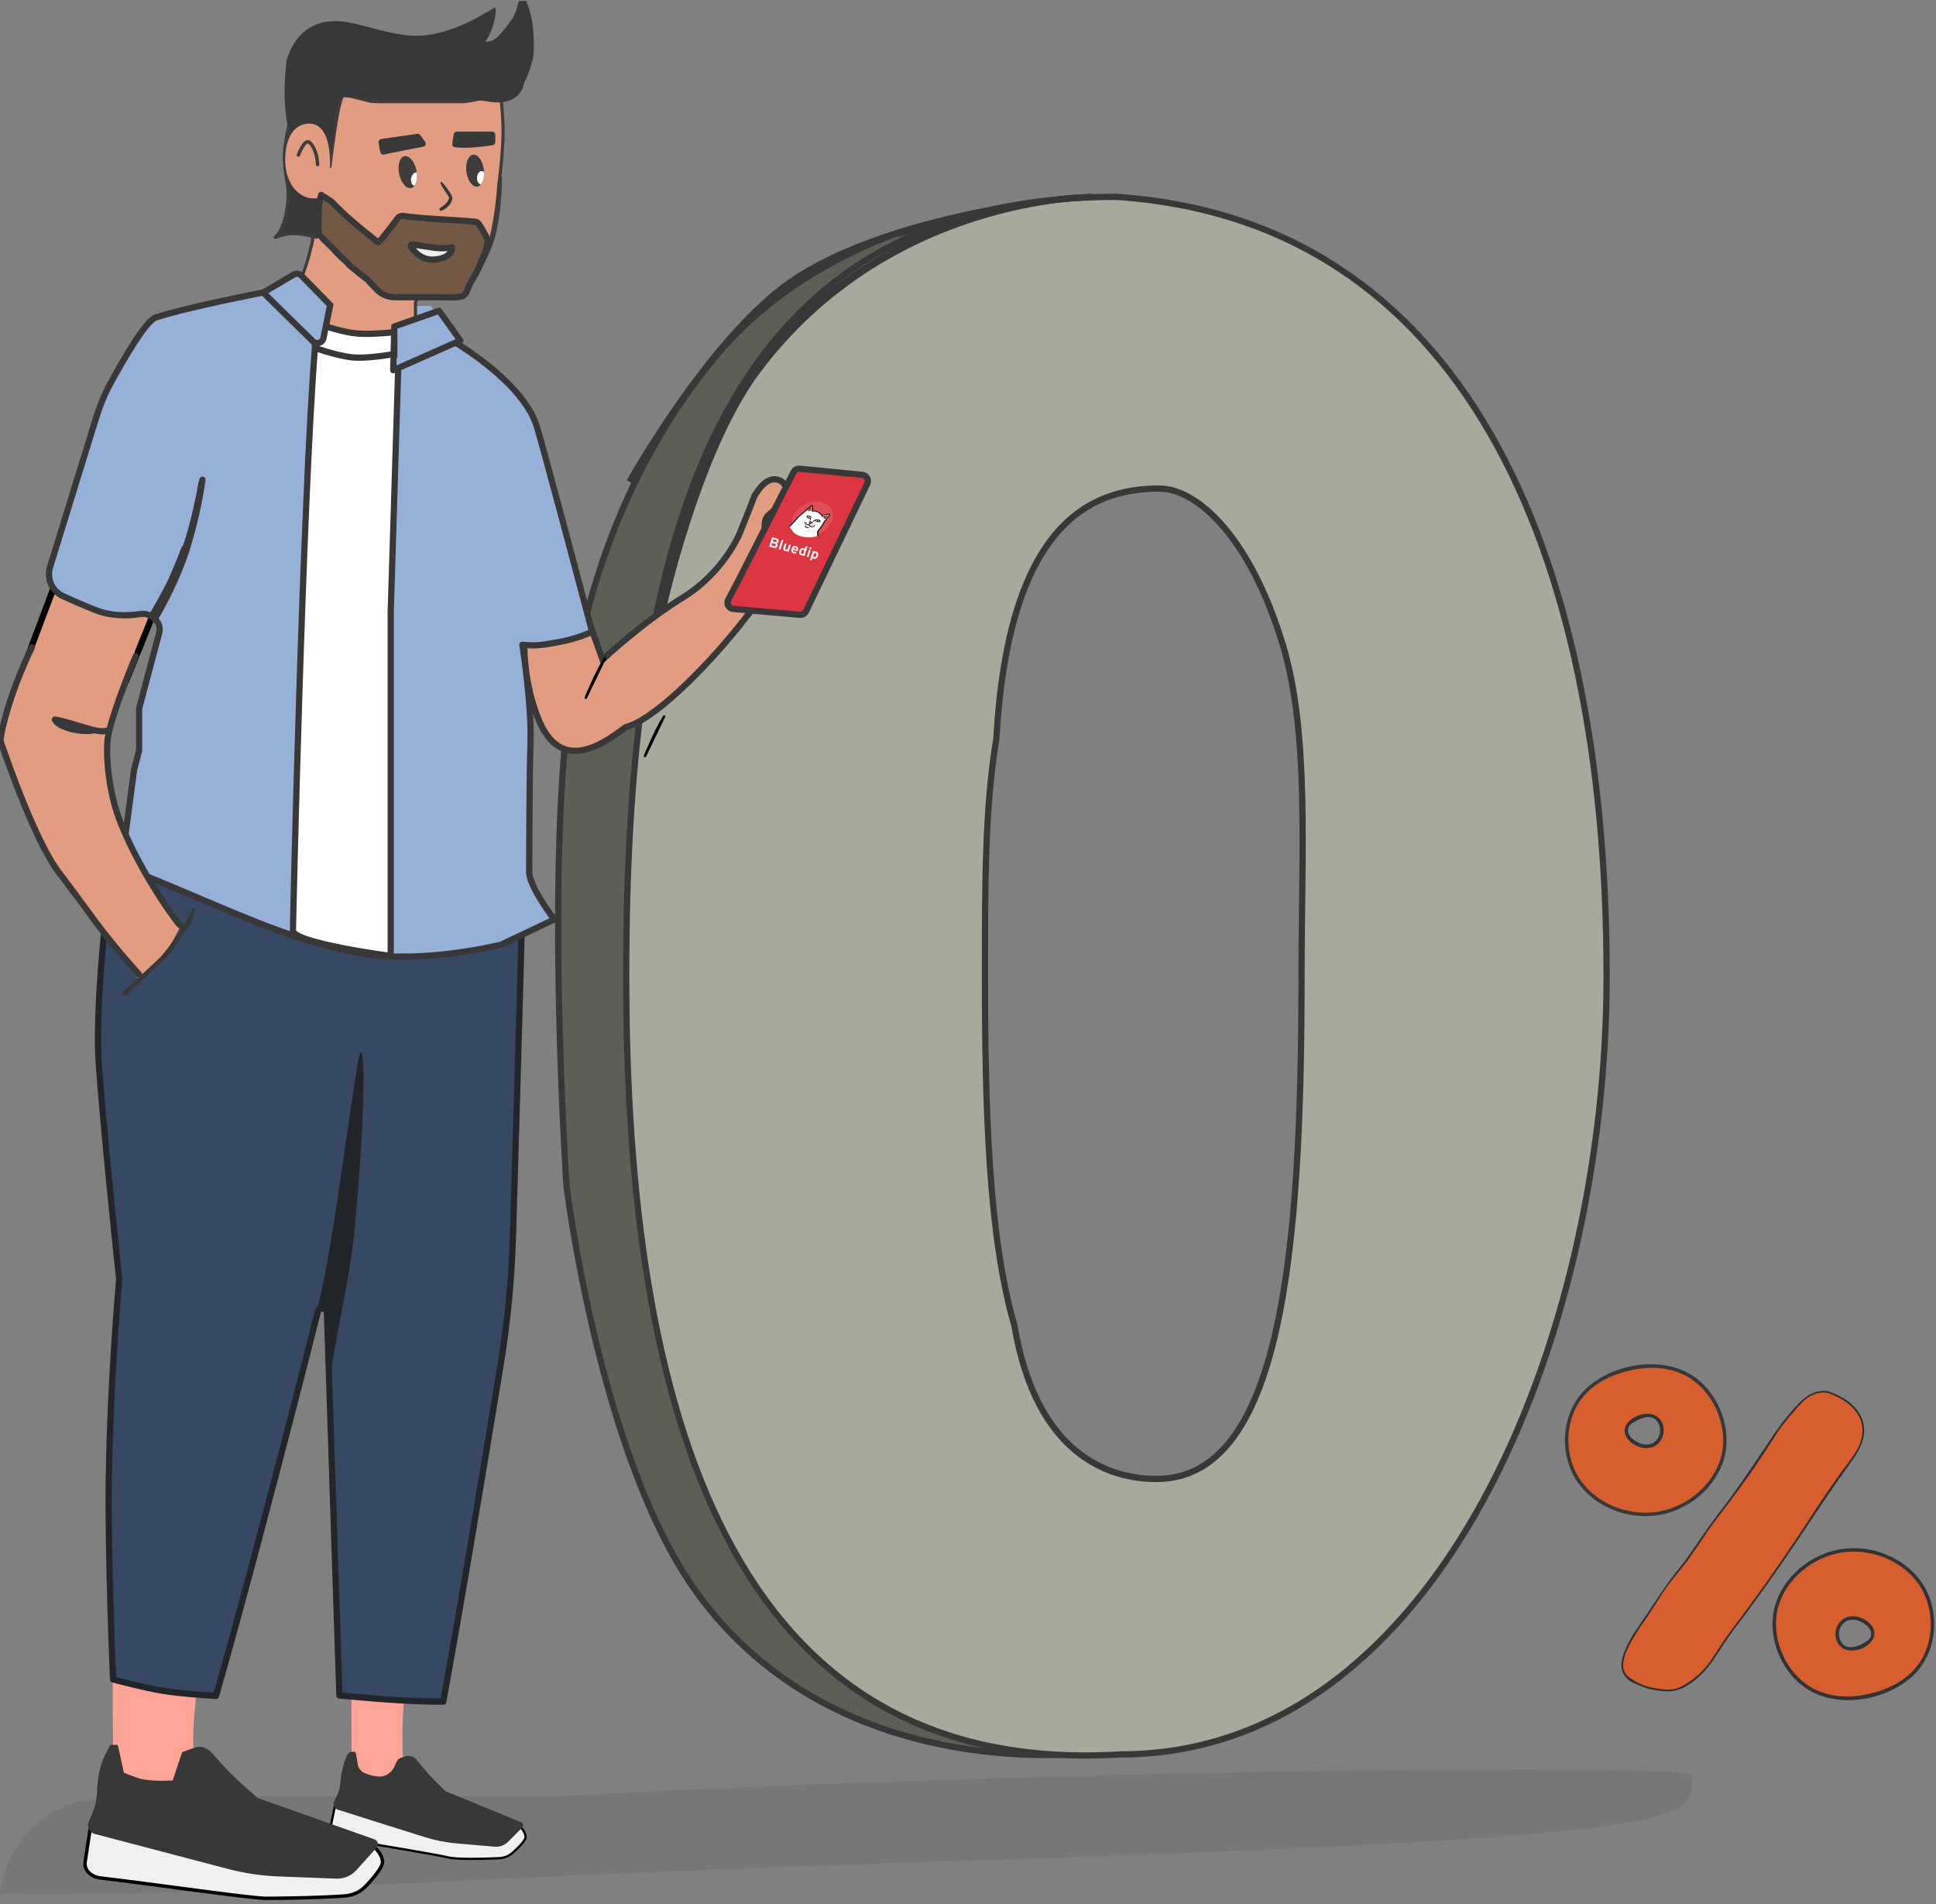 <svg width="370" height="364" viewBox="0 0 370 364" fill="none" xmlns="http://www.w3.org/2000/svg">
<rect x="0" y="0" width="370" height="364" fill="#808080" stroke="none"/>
<g clip-path="url(#clip0_1727_3480)">
<path d="M23.138 343.31C1.509 343.31 0 361.984 0 361.984C38.563 362.739 101.631 358.279 164.467 356.326C328.308 351.233 323.305 348.12 323.305 339.349C323.305 336.822 191.982 338.5 107.56 343.31L23.138 343.31Z" fill="#382A2A" fill-opacity="0.1"/>
<path d="M108.267 139.123C111.984 103.844 126.225 80.698 137.031 67.819C144.782 58.582 154.905 51.662 165.929 46.776C167.603 46.034 169.268 45.356 170.843 44.803C179.738 41.682 194.852 39.215 194.852 39.215L175.372 186.986L210.32 334.844C210.32 334.844 160.579 342.432 133.091 304.297C114.57 278.603 108.267 226.647 108.267 226.647C108.267 226.647 104.685 173.115 108.267 139.123Z" fill="#5D5E55"/>
<path d="M194.852 39.215C194.852 39.215 179.738 41.682 170.843 44.803M194.852 39.215L170.843 44.803M194.852 39.215L175.372 186.986L210.32 334.844C210.32 334.844 160.579 342.432 133.091 304.297C114.57 278.603 108.267 226.647 108.267 226.647C108.267 226.647 104.685 173.115 108.267 139.123C111.984 103.844 126.225 80.698 137.031 67.819C144.782 58.582 154.905 51.662 165.929 46.776C167.603 46.034 169.268 45.356 170.843 44.803" stroke="#383838" stroke-width="1.192"/>
<path fill-rule="evenodd" clip-rule="evenodd" d="M214.097 335.34C274.987 335.34 307.05 255.676 307.05 186.554C307.05 104.304 279.025 42.009 213.364 37.627C136.079 37.627 119.678 104.304 119.678 186.554C119.678 268.805 139.011 339.854 214.097 335.34ZM220.987 282.694C244.876 282.694 248.746 239.594 248.746 186.554C248.746 162.532 250.246 140.094 245.168 123.253C239.034 102.911 228.953 93.378 221.529 93.378C207.959 93.378 192.711 100.701 190.408 141.279C188.239 154.198 188.241 169.466 188.244 185.067C188.244 185.596 188.244 186.126 188.244 186.656C188.244 211.635 188.905 236.325 193.882 253.408C198.057 278.159 212.052 282.694 220.987 282.694Z" fill="#A7A99B" stroke="#383838" stroke-width="1.192"/>
<path d="M126.251 116.982C126.251 116.982 132.718 86.421 144.187 70.988C169.193 37.342 208.577 37.678 208.577 37.678" stroke="#383838" stroke-width="1.192" stroke-linecap="round"/>
<path d="M126.553 117.026C126.553 117.026 133.133 86.539 144.603 71.106C169.609 37.459 208.577 37.678 208.577 37.678" stroke="#383838" stroke-width="1.192" stroke-linecap="round"/>
<path d="M120.315 92.075C120.315 92.075 134.771 66.091 149.958 54.702C165 43.42 193.404 39.42 193.404 39.42" stroke="#383838" stroke-width="1.192"/>
<path d="M319.091 323.285C318.654 323.302 318.216 323.285 317.782 323.234C317.782 323.234 315.809 323.064 314.639 322.675C313.481 322.291 311.838 321.508 311.838 321.508C311.088 321.135 310.432 320.36 310.109 319.561C309.571 318.232 310.044 316.685 310.564 315.431C311.636 312.847 313.368 310.611 314.907 308.298C316.818 305.425 318.624 302.594 320.802 299.908C322.461 297.863 323.921 295.697 325.392 293.516L325.505 293.349C326.973 291.171 328.597 289.113 330.172 287.013C333.495 282.584 336.437 277.944 339.559 273.38C340.792 271.615 342.156 269.945 343.638 268.385C345.182 266.731 347.128 265.5 349.477 265.942C349.536 265.951 349.591 265.979 349.635 266.02C352.131 266.902 354.692 268.468 355.782 270.995C357.035 273.898 355.676 276.843 353.949 279.203C349.486 285.3 345.45 291.659 341.178 297.888C339.203 300.765 337.189 303.616 335.136 306.438C333.238 309.047 331.199 311.572 329.416 314.262C328.164 316.15 327.035 318.147 325.433 319.771C323.778 321.45 321.531 323.179 319.091 323.285Z" fill="#312D2D"/>
<path d="M313.784 321.975C314.717 322.39 315.728 322.675 317.588 322.849C318.966 323.071 320.318 322.974 321.602 322.238C326.686 319.325 327.249 316.421 330.708 311.851C335.609 305.374 340.782 298.057 345.216 291.251C347.72 287.406 350.427 283.276 353.213 279.63C354.809 277.539 356.106 275.532 355.918 272.907C355.686 269.678 352.605 267.38 349.537 266.34L349.388 266.264C347.8 265.891 346.112 266.568 344.876 267.63C343.637 268.692 340.543 272.448 339.667 273.826C335.016 281.121 332.765 284.188 327.406 291.213C326.087 292.943 323.478 297.162 321.745 299.28C316.708 305.435 318.577 303.603 313.504 310.961C308.775 317.823 310.046 319.909 311.766 320.855C312.15 321.119 312.383 321.353 313.784 321.975Z" fill="#D65E2F"/>
<path d="M322.913 262.994C328.02 265.936 330.689 273.235 329.256 278.474C327.823 283.71 323.217 287.842 317.93 289.076C311.94 290.473 305.132 288.065 301.692 282.97C298.251 277.875 298.7 270.367 303.017 265.989C305.097 263.881 307.867 262.56 310.729 261.8C314.786 260.722 319.347 260.782 322.913 262.994ZM317.483 274.217C317.713 273.108 317.789 272.527 317.069 271.61C316.617 270.794 315.587 270.436 314.659 270.528C313.731 270.62 312.882 271.078 312.083 271.561C311.71 271.784 311.332 272.028 311.086 272.388C310.691 272.972 310.733 273.779 311.062 274.403C311.39 275.026 311.963 275.491 312.575 275.84C313.362 276.29 314.279 276.58 315.173 276.435C315.733 276.332 316.25 276.067 316.661 275.673C317.072 275.278 317.357 274.772 317.483 274.217Z" fill="#D65E2F"/>
<path d="M317.358 271.44C315.287 268.359 308.42 271.74 311.117 275.076C312.333 276.58 314.82 277.415 316.506 276.231C318.016 275.169 318.422 272.924 317.358 271.44C317.109 271.092 316.527 271.427 316.779 271.778C317.147 272.31 317.324 272.951 317.279 273.596C317.234 274.241 316.97 274.851 316.532 275.327C315.32 276.598 313.444 276.15 312.195 275.177C311.559 274.682 310.954 273.896 311.174 273.023C311.355 272.305 312.116 271.914 312.708 271.584C313.959 270.886 315.8 270.321 316.779 271.778C317.018 272.135 317.6 271.8 317.358 271.44Z" fill="#333333"/>
<path d="M315.257 289.782C321.414 289.475 327.217 285.342 329.288 279.492C331.406 273.507 328.5 265.927 323.083 262.703C317.271 259.226 308.815 260.659 303.733 264.881C299.034 268.785 297.874 275.765 300.341 281.233C302.883 286.869 309.218 290.084 315.257 289.782ZM302.161 283.062C298.838 278.418 298.904 271.502 302.528 267.038C304.827 264.207 308.371 262.612 311.872 261.872C315.541 261.095 319.473 261.326 322.745 263.283C327.329 266.011 330.015 272.058 329.165 277.311C328.234 283.064 323.09 287.649 317.53 288.821C311.898 290.007 305.542 287.786 302.161 283.062Z" fill="#383838"/>
<path d="M345.826 322.722C340.72 319.78 338.051 312.48 339.484 307.242C340.917 302.005 345.522 297.874 350.81 296.64C356.799 295.242 363.607 297.65 367.048 302.745C370.489 307.841 370.04 315.348 365.722 319.726C363.643 321.834 360.873 323.156 358.011 323.916C353.953 324.993 349.392 324.933 345.826 322.722ZM351.257 311.498C351.027 312.607 350.951 313.189 351.671 314.105C352.122 314.921 353.153 315.279 354.081 315.187C355.009 315.096 355.858 314.637 356.656 314.154C357.03 313.931 357.408 313.687 357.654 313.327C358.049 312.744 358.007 311.937 357.678 311.313C357.349 310.689 356.777 310.224 356.165 309.875C355.378 309.426 354.461 309.135 353.567 309.281C353.007 309.383 352.489 309.648 352.079 310.043C351.668 310.437 351.382 310.943 351.257 311.498Z" fill="#D65E2F"/>
<path d="M351.382 314.275C353.453 317.357 360.32 313.976 357.623 310.64C356.407 309.135 353.92 308.301 352.234 309.485C350.724 310.546 350.317 312.791 351.382 314.275C351.631 314.623 352.213 314.289 351.961 313.937C351.592 313.406 351.416 312.764 351.461 312.119C351.506 311.474 351.769 310.864 352.208 310.389C353.42 309.117 355.296 309.565 356.545 310.538C357.18 311.034 357.786 311.819 357.565 312.693C357.384 313.411 356.624 313.801 356.032 314.131C354.781 314.829 352.94 315.394 351.961 313.937C351.721 313.58 351.14 313.916 351.382 314.275Z" fill="#333333"/>
<path d="M353.483 295.933C347.326 296.241 341.523 300.373 339.452 306.223C337.333 312.209 340.24 319.788 345.657 323.012C351.469 326.489 359.925 325.057 365.007 320.835C369.705 316.93 370.866 309.95 368.399 304.482C365.857 298.846 359.522 295.631 353.483 295.933ZM366.578 302.653C369.901 307.297 369.836 314.213 366.212 318.677C363.913 321.508 360.369 323.103 356.868 323.844C353.199 324.62 349.267 324.39 345.995 322.433C341.411 319.704 338.725 313.657 339.575 308.405C340.506 302.652 345.65 298.066 351.21 296.895C356.842 295.708 363.198 297.929 366.578 302.653Z" fill="#333333"/>
<path d="M126.93 136.949C126.902 136.995 126.873 137.041 126.845 137.088M126.845 137.088C125.138 139.884 123.263 144.515 123.263 144.515L126.845 137.088Z" stroke="black" stroke-width="0.462" stroke-miterlimit="10" stroke-linecap="round" stroke-linejoin="round"/>
<path d="M60.211 64.144C60.211 64.144 64.646 67.359 67.96 67.721C70.775 68.028 75.112 66.529 75.112 66.529" stroke="black" stroke-width="1.192"/>
<path d="M21.535 319.345L21.607 340.448C26.909 341.617 37.509 343.445 37.502 341.411C37.499 340.328 36.95 339.304 36.926 332.188C36.912 328.135 37.828 322.201 37.818 319.289L21.535 319.345Z" fill="#FEA597"/>
<path d="M67.135 318.585L67.207 339.689C71.02 340.862 77.333 342.705 77.326 340.671C77.322 339.588 76.927 338.563 76.902 331.447C76.888 327.395 77.541 321.462 77.531 318.549L67.135 318.585Z" fill="#FEA597"/>
<path d="M63.161 349.347L64.028 345.09L71.723 344.051L83.421 347.256L99.467 349.245C99.787 349.52 100.43 350.285 100.448 351.14C100.462 351.767 99.169 353.088 98.003 354.129C97.271 354.782 96.328 355.136 95.348 355.181C92.097 355.328 87.198 355.432 85.614 355.02C83.836 354.557 71.594 352.524 64.936 351.441C64.383 351.351 63.882 351.073 63.511 350.653C63.196 350.297 63.066 349.813 63.161 349.347Z" fill="#F1F0F0" stroke="black" stroke-width="0.431" stroke-linejoin="round"/>
<path d="M65.006 342.258C65.15 341.802 65.237 341.226 65.289 340.651C65.436 339.036 65.407 339.069 66.143 336.502L66.492 335.673C66.683 335.22 67.16 334.959 67.644 335.043C67.733 335.058 67.802 335.127 67.816 335.216L68.152 337.226C68.29 338.048 68.807 338.764 69.574 339.09C69.933 339.243 70.318 339.393 70.649 339.49C71.097 339.621 71.631 339.71 72.163 339.77C73.74 339.947 75.155 338.928 75.734 337.451L75.935 336.94C76.081 336.567 76.39 336.281 76.774 336.165L77.601 335.913C78.287 335.704 79.03 335.942 79.475 336.504C80.11 337.305 81.041 338.456 81.787 339.28C83.001 340.622 85.055 342.567 85.055 342.567L99.49 348.491C99.774 348.608 99.848 348.975 99.632 349.193L96.961 351.886C96.331 352.521 95.451 352.843 94.56 352.766L87.347 352.138C85.216 351.953 83.112 351.534 81.072 350.89L64.574 345.683C64.048 345.517 63.809 344.903 64.063 344.413C64.389 343.784 64.788 342.95 65.006 342.258Z" fill="#383838" stroke="#383838" stroke-width="0.431" stroke-linejoin="round"/>
<path d="M79.541 58.472L79.245 63.133L83.536 60.618L82.377 58.472H79.541Z" fill="#97B0D7"/>
<path d="M16.266 355.889L17.268 349.35L28.895 347.198L46.926 351.202L71.481 353.035C71.988 353.43 73.023 354.545 73.115 355.844C73.181 356.794 71.456 358.916 69.834 360.597C68.797 361.672 67.386 362.284 65.895 362.392C61.337 362.72 55.071 362.834 50.839 362.848C48.042 362.858 29.324 360.144 19.121 358.945C18.273 358.846 17.491 358.461 16.895 357.85C16.389 357.331 16.157 356.605 16.266 355.889Z" fill="#F1F0F0" stroke="black" stroke-width="0.656" stroke-linejoin="round"/>
<path d="M18.547 344.97C18.732 344.265 18.822 343.382 18.858 342.505C18.961 340.037 19.36 337.56 20.479 335.359L21.256 333.83L22.249 333.826L23.388 339.054C23.388 339.054 25.495 339.995 26.924 340.339C29.322 340.917 33.234 340.64 33.234 340.64L35.083 335.153L37.232 334.382C38.26 334.013 39.408 334.32 40.127 335.141C41.153 336.313 42.654 337.995 43.849 339.192C45.796 341.143 49.064 343.948 49.064 343.948L71.461 351.887C71.902 352.043 72.042 352.596 71.73 352.943L67.867 357.238C66.956 358.251 65.642 358.806 64.281 358.755L53.263 358.337C50.008 358.213 46.776 357.733 43.625 356.905L18.144 350.211C17.331 349.997 16.922 349.082 17.272 348.318C17.721 347.337 18.267 346.038 18.547 344.97Z" fill="#383838" stroke="#383838" stroke-width="0.656" stroke-linejoin="round"/>
<path d="M152.41 104.126C152.41 104.126 146.701 113.206 139.633 121.638C132.52 130.123 124.033 137.964 119.555 138.988C114.141 143.177 106.686 147.475 102.701 136.946C101.608 134.065 100.96 131.269 100.6 128.724C99.639 121.989 100.661 117.031 100.661 117.031L108.212 112.842L111.405 115.675L112.857 119.708L115.162 126.083C115.162 126.083 122.749 118.964 130.493 114.223C138.224 109.469 141.297 102.11 141.297 102.11C141.297 102.11 143.626 96.359 144.173 94.82C145.08 93.391 146.735 90.817 149.062 91.839C151.803 93.391 149.38 96.42 146.735 98.573C145.702 99.797 146.291 102.241 146.291 102.241L152.41 104.126Z" fill="#E29C82" stroke="#383838" stroke-width="1.192"/>
<path d="M59.718 35.527L59.753 45.93C59.753 45.93 58.803 50.435 57.584 53.091C56.631 55.168 54.594 58.121 54.594 58.121C54.594 58.121 61.31 62.926 66.26 64.489C71.188 66.045 79.41 65.978 79.41 65.978L79.41 57.866C79.41 57.421 79.771 57.06 80.216 57.06C80.216 57.06 82.164 56.927 83.376 56.785C84.102 56.7 84.969 56.71 85.592 56.735C86.146 56.758 86.705 56.842 87.252 56.749C87.744 56.665 88.36 56.445 88.831 55.899C89.779 54.663 92.446 49.609 93.34 47.075C94.904 42.643 95.32 35.406 95.32 35.406C95.32 35.406 96.403 27.847 96.084 22.898C95.891 19.903 95.894 18.039 94.509 15.378C92.285 11.106 89.277 9.275 84.636 7.988C79.841 6.658 76.596 7.589 71.979 9.443C65.679 11.972 59.267 21.301 59.267 21.301C59.267 21.301 56.501 22.002 55.509 23.502C54.739 24.668 54.492 28.401 54.492 28.401C54.492 28.401 54.511 31.66 55.54 32.563C58.362 35.038 59.718 35.527 59.718 35.527Z" fill="#E29C82"/>
<path d="M88.586 56.594C88.586 56.594 92.265 50.89 93.794 46.874C95.647 42.005 95.644 33.955 95.644 33.955M54.594 58.121C54.594 58.121 56.631 55.168 57.584 53.091C58.803 50.435 59.753 45.93 59.753 45.93L59.718 35.527C59.718 35.527 58.362 35.038 55.54 32.563C54.511 31.66 54.492 28.401 54.492 28.401C54.492 28.401 54.739 24.668 55.509 23.502C56.501 22.002 59.267 21.301 59.267 21.301C59.267 21.301 65.679 11.972 71.979 9.443C76.596 7.589 79.841 6.658 84.636 7.988C89.277 9.275 92.285 11.106 94.509 15.378C95.894 18.039 95.891 19.903 96.084 22.898C96.403 27.847 95.32 35.406 95.32 35.406C95.32 35.406 94.904 42.643 93.34 47.075C92.446 49.609 89.779 54.663 88.831 55.899C88.36 56.445 87.744 56.665 87.252 56.749C86.705 56.842 86.146 56.758 85.592 56.735C84.969 56.71 84.102 56.7 83.376 56.785C82.164 56.927 80.216 57.06 80.216 57.06V57.06C79.771 57.06 79.41 57.421 79.41 57.866L79.41 65.978C79.41 65.978 71.188 66.045 66.26 64.489C61.31 62.926 54.594 58.121 54.594 58.121Z" stroke="#403C3B" stroke-width="0.596" stroke-linecap="round"/>
<path d="M54.985 35.401C55.483 38.918 54.316 44.035 52.635 45.337C52.635 45.337 54.465 44.614 56.16 44.614C57.856 44.614 60.426 45.337 60.426 45.337L61.076 37.296L57.356 24.439C57.356 24.439 59.158 24.302 60.355 24.718C63.219 25.714 63.036 31.802 63.036 31.802C63.036 31.802 64.615 17.82 65.731 18.075C71.542 19.403 70.154 19.403 72.962 19.403L81.798 19.403L88.538 19.403C96.986 18.638 97.748 13.579 97.748 13.579C97.748 13.579 94.919 12.029 93.04 11.694C88.534 10.893 86.445 11.367 81.798 10.345C77.009 9.293 69.86 7.954 67.245 8.81C61.27 10.767 58.394 14.179 57.331 17.311C56.269 20.443 54.977 24.408 54.45 28.445C54.093 31.181 54.842 34.387 54.985 35.401Z" fill="#383838" stroke="#403C3B" stroke-width="0.656" stroke-linejoin="round"/>
<ellipse cx="77.935" cy="32.9" rx="1.691" ry="3.106" transform="rotate(-11.85 77.935 32.9)" fill="#403C3B"/>
<path d="M79.654 32.967C79.795 34.017 79.618 34.961 79.214 35.496L79.21 35.495C78.733 35.412 78.446 34.778 78.569 34.08C78.691 33.382 79.177 32.883 79.653 32.967L79.654 32.967Z" fill="white"/>
<ellipse cx="90.805" cy="32.621" rx="1.676" ry="3.078" transform="rotate(-7.33 90.805 32.621)" fill="#403C3B"/>
<path fill-rule="evenodd" clip-rule="evenodd" d="M92.508 32.883C92.55 33.871 92.32 34.739 91.914 35.237C91.453 35.184 91.117 34.603 91.158 33.919C91.2 33.218 91.622 32.672 92.101 32.701C92.252 32.71 92.391 32.775 92.508 32.883Z" fill="white"/>
<path d="M115.616 125.813C115.588 125.859 115.559 125.905 115.531 125.952M115.531 125.952C113.824 128.748 111.949 133.379 111.949 133.379L115.531 125.952Z" stroke="black" stroke-width="0.462" stroke-miterlimit="10" stroke-linecap="round" stroke-linejoin="round"/>
<path d="M151.658 90.232L141.266 110.644L139.168 114.648C138.774 115.401 139.272 116.314 140.119 116.389L152.865 117.516C153.36 117.56 153.83 117.292 154.045 116.844L165.747 92.464C166.105 91.718 165.612 90.843 164.789 90.762L152.837 89.586C152.349 89.538 151.881 89.795 151.658 90.232Z" fill="#DC3642" stroke="#383838" stroke-width="1.192" stroke-linejoin="round"/>
<path fill-rule="evenodd" clip-rule="evenodd" d="M157.067 95.953C158.984 96.467 159.723 98.332 158.718 100.118C157.712 101.904 155.343 102.936 153.426 102.423C151.509 101.909 150.769 100.044 151.775 98.258C152.78 96.471 155.149 95.439 157.067 95.953Z" fill="white" fill-opacity="0.12"/>
<path fill-rule="evenodd" clip-rule="evenodd" d="M154.373 98.509L154.856 98.639C154.724 98.567 154.532 98.517 154.373 98.509ZM156.543 99.338L156.281 99.804C156.42 99.82 156.567 99.809 156.692 99.767C156.828 99.72 156.851 99.673 156.806 99.575C156.759 99.473 156.672 99.395 156.543 99.338ZM156.86 100.675L156.871 100.648C156.95 100.568 157.155 100.207 157.202 100.125C157.389 99.791 157.324 99.88 157.554 99.547C157.706 99.35 157.859 99.153 158.013 98.96C158.067 98.892 158.311 98.578 158.353 98.51C158.391 98.448 158.421 98.396 158.394 98.357L157.801 98.424C157.674 98.455 157.31 98.541 157.241 98.594L157.278 98.829C157.278 98.914 157.237 98.904 157.237 98.905C157.044 98.698 157.15 98.806 157.02 98.607C156.815 98.295 156.432 97.957 156.012 97.821C155.854 97.769 155.626 97.75 155.459 97.749C155.158 97.749 155.089 97.795 155.138 97.564C155.168 97.421 155.172 97.275 155.184 97.134C155.195 97.01 155.22 96.811 155.118 96.757L154.032 97.684C153.676 98.018 153.305 98.261 152.943 98.588C152.468 99.017 151.943 99.696 151.417 100.223C151.328 100.313 150.941 100.677 150.909 100.75C150.896 100.837 151.183 101.096 151.256 101.164C152.024 103.021 155.714 102.89 156.187 102.402C156.246 102.272 156.086 101.827 156.17 101.577C156.242 101.361 156.807 100.833 156.86 100.675L156.86 100.675ZM158.115 98.587L158.07 98.642L158.061 98.64C158.117 98.655 158.011 98.754 157.933 98.873C157.852 98.997 157.725 99.274 157.507 99.072C157.449 99.018 157.424 98.957 157.4 98.898C157.328 98.712 157.541 98.598 157.71 98.56C157.8 98.54 157.876 98.527 157.972 98.513C158.032 98.505 158.272 98.512 158.115 98.587ZM154.787 97.635C154.759 97.627 154.774 97.627 154.733 97.628C154.729 97.628 154.725 97.629 154.722 97.629C154.719 97.629 154.711 97.634 154.711 97.631C154.711 97.628 154.704 97.632 154.7 97.633C154.641 97.628 154.582 97.613 154.523 97.607C154.455 97.601 154.403 97.618 154.356 97.603C154.416 97.53 154.864 96.954 154.989 96.953C155.12 96.952 155.01 97.206 154.99 97.295C154.956 97.447 155.004 97.528 154.83 97.647L154.787 97.635Z" fill="white"/>
<path fill-rule="evenodd" clip-rule="evenodd" d="M150.785 100.608C150.808 100.643 150.859 100.739 150.908 100.75C150.94 100.677 151.328 100.312 151.417 100.223C151.942 99.696 152.467 99.017 152.942 98.588C153.304 98.261 153.676 98.018 154.032 97.684L155.117 96.757C155.22 96.811 155.195 97.01 155.184 97.134C155.172 97.275 155.168 97.421 155.138 97.564C155.089 97.795 155.158 97.749 155.459 97.749C155.626 97.75 155.853 97.769 156.011 97.82C156.432 97.957 156.815 98.295 157.02 98.607C157.149 98.806 157.043 98.698 157.236 98.904C157.237 98.904 157.278 98.914 157.278 98.829L157.24 98.594C157.31 98.541 157.674 98.455 157.801 98.424L158.394 98.357C158.42 98.396 158.39 98.448 158.353 98.51C158.311 98.578 158.067 98.892 158.013 98.96C157.858 99.153 157.706 99.35 157.554 99.547C157.324 99.88 157.388 99.791 157.201 100.125C157.171 100.178 157.074 100.345 156.987 100.48C156.927 100.573 156.864 100.647 156.803 100.74C156.664 100.95 156.233 101.387 156.169 101.577C156.085 101.827 156.246 102.272 156.187 102.402C156.237 102.438 156.374 102.388 156.444 102.376C156.538 102.186 156.269 101.892 156.46 101.525C156.544 101.363 156.689 101.201 156.809 101.058C157.004 100.825 157.341 100.333 157.492 100.075C157.615 99.866 157.66 99.743 157.818 99.539C158.055 99.232 158.293 98.922 158.534 98.617C158.665 98.45 158.803 98.276 158.578 98.208C158.308 98.127 157.829 98.252 157.557 98.344C157.475 98.373 157.401 98.411 157.326 98.445C157.189 98.506 157.182 98.47 157.129 98.392C156.939 98.109 156.36 97.735 155.94 97.638C155.734 97.59 155.594 97.599 155.377 97.598C155.4 97.405 155.42 97.199 155.434 97.003C155.45 96.788 155.466 96.594 155.183 96.531C155.099 96.548 155.056 96.513 154.869 96.655C154.621 96.843 154.244 97.18 154.037 97.404C153.851 97.606 153.684 97.756 153.483 97.906C153.273 98.062 153.122 98.199 152.918 98.381C152.361 98.88 152.334 98.898 151.843 99.47C151.672 99.669 151.499 99.864 151.317 100.045C151.207 100.154 150.853 100.498 150.785 100.608Z" fill="#231F20"/>
<path fill-rule="evenodd" clip-rule="evenodd" d="M154.833 99.759C154.85 99.761 155.128 99.876 155.147 99.945C155.05 99.988 154.888 100.067 154.786 100.062C154.763 100.029 154.742 99.752 154.833 99.759ZM154.617 100.151C154.565 100.249 154.399 100.264 154.29 100.22C154.242 100.2 154.196 100.164 154.154 100.135C153.971 100.012 153.919 100.032 153.961 99.835C153.976 99.765 153.889 99.731 153.83 99.773C153.738 99.84 153.74 99.965 153.78 100.033C153.861 100.173 154.161 100.385 154.342 100.396C154.413 100.4 154.467 100.375 154.534 100.411C154.589 100.441 154.602 100.495 154.628 100.53C154.754 100.708 155.428 100.952 155.647 100.601C155.688 100.536 155.694 100.474 155.686 100.427C155.671 100.347 155.603 100.311 155.521 100.29C155.54 100.388 155.582 100.484 155.486 100.575C155.401 100.655 155.251 100.611 155.134 100.588C154.949 100.551 154.509 100.41 154.782 100.235C154.883 100.17 154.971 100.122 155.087 100.104C155.164 100.092 155.364 100.038 155.343 99.923C155.322 99.811 155.022 99.659 154.833 99.608C154.748 99.585 154.695 99.613 154.656 99.697C154.637 99.738 154.639 99.772 154.636 99.804C154.629 99.883 154.638 100.109 154.617 100.151Z" fill="#231F20"/>
<path fill-rule="evenodd" clip-rule="evenodd" d="M155.927 99.471C155.968 99.439 156.142 99.425 156.194 99.437L156.102 99.595C156.056 99.586 155.946 99.501 155.927 99.471ZM156.394 99.486C156.446 99.52 156.546 99.571 156.563 99.629L156.526 99.641C156.523 99.641 156.496 99.645 156.489 99.646C156.461 99.65 156.44 99.652 156.415 99.654C156.362 99.658 156.324 99.665 156.269 99.655L156.394 99.486ZM155.33 99.716L155.324 99.77C155.376 99.796 155.427 99.788 155.468 99.749C155.512 99.706 155.519 99.64 155.565 99.603C155.592 99.581 155.655 99.571 155.704 99.564C155.795 99.55 155.795 99.579 155.832 99.619C155.991 99.79 156.399 99.867 156.692 99.767C156.828 99.72 156.85 99.673 156.805 99.575C156.738 99.428 156.588 99.331 156.348 99.275C155.875 99.207 155.775 99.384 155.66 99.405C155.589 99.418 155.576 99.411 155.522 99.446C155.45 99.493 155.35 99.636 155.33 99.716Z" fill="#231F20"/>
<path fill-rule="evenodd" clip-rule="evenodd" d="M154.752 98.811C154.819 98.841 154.882 98.981 154.841 99.06C154.753 99.043 154.674 99.023 154.602 98.984L154.752 98.811ZM154.362 98.68C154.424 98.668 154.545 98.692 154.604 98.711C154.56 98.772 154.513 98.796 154.453 98.89C154.4 98.854 154.346 98.742 154.362 98.68ZM154.228 98.516C154.037 98.791 154.282 99.015 154.469 99.087C154.578 99.129 154.854 99.151 154.824 99.269C154.804 99.35 154.718 99.402 154.773 99.457C154.827 99.51 154.911 99.51 154.954 99.418C154.993 99.336 154.947 99.308 154.928 99.26C154.884 99.153 155.194 99.134 155 98.765C154.912 98.597 154.461 98.475 154.228 98.516Z" fill="#231F20"/>
<path fill-rule="evenodd" clip-rule="evenodd" d="M153.83 100.697C153.86 100.722 153.867 100.708 153.899 100.727C153.931 100.746 153.913 100.748 153.933 100.772C153.966 100.811 154.025 100.796 154.065 100.837C154.118 100.891 154.059 100.879 154.169 100.898C154.236 100.91 154.248 100.95 154.326 100.934C154.357 100.928 154.373 100.915 154.395 100.912C154.456 100.903 154.423 100.919 154.475 100.922C154.523 100.925 154.562 100.891 154.611 100.873C154.653 100.858 154.727 100.866 154.718 100.804C154.696 100.651 154.361 100.973 154.072 100.613C154.041 100.575 153.979 100.435 153.935 100.437C153.885 100.439 153.849 100.518 153.835 100.564C153.829 100.586 153.825 100.609 153.823 100.631C153.818 100.667 153.814 100.671 153.83 100.697Z" fill="#231F20"/>
<path fill-rule="evenodd" clip-rule="evenodd" d="M158.061 98.64L158.07 98.642L158.115 98.587C157.883 98.571 157.631 98.639 157.478 98.739L157.533 98.931C157.563 98.97 157.63 99.06 157.692 99.07L158.061 98.64Z" fill="#FF1846"/>
<path fill-rule="evenodd" clip-rule="evenodd" d="M158.061 98.64L157.691 99.07C157.629 99.06 157.562 98.97 157.532 98.931L157.478 98.739C157.631 98.639 157.883 98.572 158.115 98.587C158.272 98.512 158.032 98.505 157.972 98.513C157.876 98.527 157.8 98.54 157.71 98.56C157.54 98.598 157.328 98.712 157.4 98.898C157.423 98.957 157.448 99.018 157.507 99.072C157.724 99.274 157.852 98.997 157.933 98.873C158.01 98.754 158.117 98.656 158.061 98.64Z" fill="#242021"/>
<path fill-rule="evenodd" clip-rule="evenodd" d="M154.7 97.633C154.704 97.632 154.711 97.628 154.711 97.631C154.711 97.634 154.719 97.629 154.722 97.629C154.724 97.629 154.729 97.628 154.732 97.628C154.774 97.627 154.759 97.627 154.787 97.635C154.845 97.519 154.88 97.588 154.916 97.328C154.932 97.208 154.953 97.15 154.988 97.031C154.949 97.032 154.953 97.035 154.917 97.066C154.777 97.182 154.608 97.397 154.492 97.535C154.654 97.59 154.724 97.566 154.7 97.633Z" fill="#FF1846"/>
<path fill-rule="evenodd" clip-rule="evenodd" d="M154.7 97.633C154.724 97.566 154.654 97.59 154.492 97.535C154.608 97.397 154.777 97.182 154.917 97.066C154.953 97.035 154.949 97.032 154.988 97.031C154.953 97.15 154.932 97.208 154.915 97.328C154.88 97.588 154.845 97.519 154.787 97.635L154.829 97.647C155.003 97.528 154.956 97.447 154.99 97.295C155.009 97.206 155.12 96.952 154.988 96.953C154.864 96.954 154.416 97.53 154.356 97.603C154.403 97.618 154.455 97.601 154.523 97.607C154.582 97.613 154.641 97.628 154.7 97.633Z" fill="#242021"/>
<path fill-rule="evenodd" clip-rule="evenodd" d="M154.787 100.062C154.888 100.067 155.051 99.988 155.148 99.945C155.129 99.876 154.851 99.761 154.834 99.759C154.743 99.751 154.764 100.029 154.787 100.062Z" fill="#FF1846"/>
<path fill-rule="evenodd" clip-rule="evenodd" d="M154.602 98.984C154.674 99.023 154.752 99.043 154.841 99.06C154.882 98.981 154.819 98.841 154.752 98.811L154.602 98.984Z" fill="#FDFDFD"/>
<path fill-rule="evenodd" clip-rule="evenodd" d="M154.362 98.68C154.346 98.742 154.4 98.854 154.453 98.89C154.513 98.796 154.56 98.772 154.604 98.711C154.545 98.692 154.424 98.668 154.362 98.68Z" fill="#FDFDFD"/>
<path fill-rule="evenodd" clip-rule="evenodd" d="M156.269 99.655C156.324 99.665 156.362 99.658 156.415 99.654C156.44 99.651 156.461 99.65 156.489 99.646C156.496 99.645 156.523 99.641 156.526 99.641L156.563 99.629C156.546 99.571 156.446 99.519 156.395 99.486L156.269 99.655Z" fill="#FDFDFD"/>
<path fill-rule="evenodd" clip-rule="evenodd" d="M155.927 99.471C155.946 99.501 156.056 99.586 156.102 99.595L156.194 99.437C156.142 99.425 155.967 99.439 155.927 99.471Z" fill="#FDFDFD"/>
<path fill-rule="evenodd" clip-rule="evenodd" d="M154.251 99.936C154.22 99.939 154.188 99.944 154.18 99.995C154.174 100.027 154.206 100.046 154.241 100.042C154.314 100.035 154.345 99.927 154.251 99.936Z" fill="#242021"/>
<path fill-rule="evenodd" clip-rule="evenodd" d="M154.12 99.791L154.085 99.85C154.111 99.894 154.129 99.9 154.186 99.881C154.245 99.816 154.227 99.796 154.158 99.779C154.154 99.781 154.123 99.79 154.12 99.791Z" fill="#242021"/>
<path fill-rule="evenodd" clip-rule="evenodd" d="M154.975 100.35C154.924 100.427 154.957 100.447 155.038 100.442C155.08 100.397 155.08 100.384 155.069 100.346L155.02 100.333L154.975 100.35Z" fill="#242021"/>
<path fill-rule="evenodd" clip-rule="evenodd" d="M155.355 100.439L155.394 100.361L155.315 100.339C155.217 100.401 155.248 100.471 155.355 100.439Z" fill="#242021"/>
<path d="M146.998 104.476L147.566 102.676L148.353 102.887C148.501 102.927 148.611 102.982 148.682 103.052C148.753 103.121 148.795 103.198 148.808 103.282C148.822 103.366 148.815 103.448 148.79 103.528C148.765 103.609 148.723 103.678 148.667 103.735C148.61 103.792 148.536 103.827 148.444 103.842C148.503 103.882 148.546 103.93 148.575 103.985C148.605 104.04 148.621 104.097 148.624 104.157C148.628 104.217 148.621 104.275 148.603 104.33C148.583 104.394 148.552 104.454 148.51 104.512C148.47 104.569 148.418 104.617 148.354 104.655C148.29 104.694 148.213 104.718 148.124 104.728C148.036 104.738 147.935 104.727 147.821 104.697L146.998 104.476ZM147.434 104.254L147.941 104.39C148.007 104.408 148.061 104.41 148.104 104.398C148.149 104.385 148.184 104.364 148.209 104.335C148.235 104.305 148.254 104.273 148.264 104.24C148.277 104.199 148.281 104.157 148.274 104.115C148.269 104.073 148.246 104.033 148.206 103.997C148.166 103.96 148.102 103.93 148.013 103.906L147.58 103.79L147.434 104.254ZM147.675 103.49L148.082 103.6C148.181 103.626 148.26 103.627 148.319 103.602C148.379 103.576 148.419 103.531 148.439 103.468C148.449 103.435 148.453 103.402 148.451 103.368C148.449 103.333 148.434 103.3 148.405 103.271C148.377 103.241 148.329 103.217 148.261 103.199L147.806 103.076L147.675 103.49Z" fill="white"/>
<path d="M148.822 104.965L149.362 103.254L149.734 103.196L149.148 105.052L148.822 104.965Z" fill="white"/>
<path d="M150.038 105.324C149.889 105.284 149.789 105.208 149.736 105.095C149.683 104.982 149.683 104.842 149.736 104.674L149.995 103.854L150.321 103.941L150.093 104.661C150.058 104.772 150.052 104.858 150.074 104.918C150.096 104.979 150.149 105.021 150.231 105.043C150.32 105.067 150.393 105.059 150.451 105.019C150.509 104.979 150.555 104.906 150.589 104.8L150.818 104.075L151.142 104.162L150.727 105.476L150.403 105.389L150.442 105.265C150.385 105.306 150.322 105.331 150.254 105.34C150.187 105.35 150.115 105.345 150.038 105.324Z" fill="white"/>
<path d="M151.674 105.763C151.546 105.728 151.445 105.671 151.37 105.589C151.295 105.508 151.249 105.409 151.232 105.293C151.215 105.176 151.229 105.047 151.273 104.908C151.317 104.766 151.381 104.651 151.464 104.561C151.548 104.472 151.644 104.413 151.754 104.383C151.864 104.352 151.982 104.353 152.108 104.387C152.216 104.416 152.306 104.464 152.38 104.532C152.454 104.6 152.502 104.688 152.525 104.794C152.548 104.9 152.537 105.024 152.492 105.166C152.485 105.188 152.475 105.216 152.463 105.248C152.453 105.279 152.44 105.311 152.426 105.342L151.558 105.11C151.542 105.171 151.54 105.227 151.55 105.279C151.561 105.33 151.584 105.374 151.62 105.411C151.655 105.447 151.702 105.473 151.761 105.489C151.825 105.506 151.883 105.511 151.937 105.503C151.99 105.494 152.045 105.472 152.101 105.437L152.228 105.678C152.151 105.727 152.065 105.761 151.972 105.778C151.879 105.796 151.78 105.791 151.674 105.763ZM151.638 104.859L152.2 105.01C152.213 104.951 152.216 104.898 152.207 104.851C152.199 104.803 152.179 104.763 152.147 104.73C152.114 104.698 152.071 104.674 152.015 104.659C151.939 104.639 151.866 104.644 151.798 104.676C151.729 104.708 151.676 104.769 151.638 104.859Z" fill="white"/>
<path d="M153.125 106.151C152.954 106.106 152.839 106.009 152.78 105.861C152.721 105.713 152.726 105.531 152.794 105.315C152.838 105.178 152.899 105.064 152.977 104.974C153.056 104.883 153.145 104.82 153.246 104.785C153.347 104.75 153.453 104.747 153.563 104.777C153.682 104.808 153.765 104.877 153.813 104.983L153.97 104.488L154.34 104.43L153.753 106.286L153.429 106.199L153.463 106.091C153.37 106.167 153.257 106.187 153.125 106.151ZM153.275 105.858C153.331 105.873 153.381 105.877 153.426 105.868C153.472 105.859 153.514 105.839 153.553 105.807L153.721 105.276C153.705 105.233 153.679 105.195 153.642 105.163C153.606 105.131 153.564 105.109 153.516 105.096C153.429 105.073 153.35 105.087 153.282 105.141C153.213 105.193 153.16 105.28 153.121 105.403C153.096 105.484 153.085 105.555 153.088 105.619C153.092 105.681 153.11 105.733 153.141 105.774C153.173 105.815 153.217 105.843 153.275 105.858Z" fill="white"/>
<path d="M154.189 106.403L154.604 105.089L154.929 105.176L154.514 106.49L154.189 106.403ZM154.819 104.968C154.766 104.954 154.727 104.924 154.701 104.877C154.675 104.829 154.671 104.779 154.687 104.728C154.703 104.676 154.736 104.638 154.784 104.612C154.833 104.585 154.884 104.578 154.937 104.593C154.992 104.607 155.032 104.638 155.057 104.683C155.082 104.729 155.086 104.778 155.07 104.83C155.053 104.883 155.02 104.922 154.971 104.949C154.923 104.976 154.872 104.983 154.819 104.968Z" fill="white"/>
<path d="M154.785 107.129L155.365 105.293L155.69 105.38L155.66 105.477C155.76 105.411 155.871 105.395 155.993 105.428C156.107 105.458 156.196 105.513 156.261 105.59C156.326 105.667 156.365 105.763 156.377 105.878C156.388 105.993 156.372 106.121 156.327 106.263C156.283 106.401 156.222 106.516 156.143 106.607C156.065 106.698 155.975 106.761 155.873 106.796C155.772 106.83 155.666 106.832 155.555 106.803C155.494 106.786 155.443 106.761 155.401 106.726C155.359 106.691 155.328 106.647 155.307 106.595L155.156 107.071L154.785 107.129ZM155.604 106.482C155.692 106.506 155.771 106.491 155.839 106.438C155.908 106.384 155.962 106.297 156 106.176C156.038 106.055 156.043 105.955 156.016 105.875C155.988 105.795 155.931 105.743 155.844 105.72C155.792 105.706 155.742 105.703 155.696 105.711C155.651 105.719 155.608 105.739 155.567 105.77L155.4 106.301C155.411 106.344 155.435 106.381 155.471 106.413C155.508 106.446 155.552 106.469 155.604 106.482Z" fill="white"/>
<path d="M18.884 203.432C18.132 192.713 20.27 173.466 21.433 165.182L99.74 176.172C99.38 190.593 98.534 219.495 98.041 236.14C97.793 244.525 96.996 252.865 95.635 261.142C92.781 278.51 87.606 309.681 84.704 325.257C84.704 325.257 80.108 325.273 74.162 324.85C70.528 324.591 64.865 324.074 64.865 324.074L62.478 250.792C62.452 250.003 60.958 249.85 60.767 250.615C58.516 259.631 54.064 276.972 49.566 293.895C46.394 305.834 43.656 315.886 41.277 324.155C41.277 324.155 34.975 323.812 30.994 323.156C27.284 322.545 21.61 321.006 21.61 321.006C21.61 321.006 20.573 297.271 20.8 282.339C21.093 263.134 22.777 244.519 22.777 244.519C21.793 235.29 19.635 214.152 18.884 203.432Z" fill="#374863" stroke="#222529" stroke-width="1.192" stroke-linejoin="round"/>
<path d="M68.966 201.116C68.044 201.116 64.09 237.075 60.636 250.176C60.636 250.176 61.205 250.228 61.563 250.173C63.476 249.882 62.481 255.025 62.481 255.025L63.002 264.556C63.772 256.326 66.706 245.876 67.733 235.276C69.557 216.441 69.889 201.117 68.966 201.116Z" fill="#222529"/>
<path d="M27.148 186.315C27.035 186.425 26.933 186.522 26.841 186.608C26.691 186.395 26.505 186.135 26.299 185.852C25.769 185.126 25.088 184.229 24.519 183.61C22.536 181.449 15.233 173.444 10.425 164.697C7.338 159.081 4.873 153.21 3.18 148.739C2.333 146.505 1.68 144.622 1.239 143.299C1.019 142.638 0.851 142.116 0.739 141.761C0.687 141.597 0.647 141.468 0.619 141.377L0.648 141.263C0.696 141.082 0.766 140.815 0.858 140.47C1.041 139.781 1.311 138.782 1.655 137.545C2.342 135.072 3.326 131.649 4.511 127.852C5.073 126.053 7.073 120.77 9.275 114.955C9.56 114.202 9.849 113.439 10.138 112.675C12.649 106.039 15.21 99.216 16 96.555C16.239 95.772 16.461 95.027 16.67 94.327C16.802 93.886 16.928 93.463 17.05 93.059C20.547 95.607 26.208 98.442 33.238 99.298L32.622 101.335L32.613 101.363L32.608 101.392L29.595 116.587L23.879 130.737L20.201 139.423L20.163 139.513L20.156 139.61L19.16 152.919L19.15 153.059L19.203 153.19L21.963 159.915L21.986 159.97L22.02 160.02L30.259 172.324L30.259 172.324L32.298 175.367L32.307 175.38L32.316 175.392L33.708 177.256C32.424 180.077 30.628 182.491 29.124 184.224C28.346 185.121 27.649 185.831 27.148 186.315Z" fill="#E29C82" stroke="black" stroke-width="1.192"/>
<path d="M29.805 60.662C27.863 61.279 23.485 68.907 21.072 73.353C19.934 75.45 19.043 77.662 18.34 79.942L9.578 108.348C8.889 110.581 9.921 112.983 12.047 113.954C13.79 114.749 15.976 115.709 18.205 116.59C21.254 117.796 24.355 117.756 26.82 117.359C27.739 117.211 28.683 117.53 29.388 118.109C29.455 118.164 29.52 118.221 29.582 118.281C30.298 118.963 30.698 119.929 30.438 120.91L26.587 135.416L26.587 143.431L25.617 147.191L23.181 165.501C23.181 165.501 29.674 168.139 38.692 171.961C47.289 175.604 58.148 180.39 69.183 182.264C81.003 184.272 95.767 180.562 95.767 180.562L105.927 175.744C105.927 175.744 101.696 170.255 101.172 167.176C101.138 166.976 101.133 166.784 101.133 166.581C101.138 164.203 101.178 148.021 101.384 142.134C101.642 134.737 99.832 123.245 99.832 123.245C102.917 123.521 103.935 123.231 107.077 122.668C110.22 122.106 113.173 120.781 113.173 120.781C113.173 120.781 103.365 83.657 102.459 81.108C99.587 73.027 88.27 66.072 84.149 63.76C83.164 63.207 82.05 62.944 80.92 62.944L79.268 62.944C72.089 68.077 62.013 65.463 58.235 57.486L57.374 55.667C56.858 54.58 55.475 54.238 54.513 54.962L54.263 55.149C54.263 55.149 52.598 55.456 50.078 55.951C44.572 57.033 34.989 59.015 29.805 60.662Z" fill="#97B0D7"/>
<path d="M29.519 118.383C29.983 117.633 33.016 112.535 35.117 106.631C37.2 100.778 38.353 94.127 38.692 91.699M29.371 118.136C29.371 118.136 32.206 113.442 35.385 104.88C37.222 99.934 38.544 92.199 38.544 92.199M35.258 104.814C35.258 104.814 33.69 108.955 32.456 111.505C31.266 113.967 29.084 117.64 29.084 117.64M29.805 60.662C27.863 61.279 23.485 68.907 21.072 73.353C19.934 75.45 19.043 77.662 18.34 79.942L9.578 108.348C8.889 110.581 9.921 112.983 12.047 113.954C13.79 114.749 15.976 115.709 18.205 116.59C21.254 117.796 24.355 117.756 26.82 117.359C28.828 117.035 30.959 118.945 30.438 120.91L26.587 135.416L26.587 143.431L25.617 147.191L23.181 165.501C23.181 165.501 29.674 168.139 38.692 171.961C47.289 175.604 58.148 180.39 69.183 182.264C81.003 184.272 95.767 180.562 95.767 180.562L105.927 175.744C105.927 175.744 101.696 170.255 101.172 167.176C101.138 166.976 101.133 166.784 101.133 166.581C101.138 164.203 101.178 148.021 101.384 142.134C101.642 134.737 99.832 123.245 99.832 123.245C102.917 123.521 103.935 123.231 107.077 122.668C110.22 122.106 113.173 120.781 113.173 120.781C113.173 120.781 103.365 83.657 102.459 81.108C99.587 73.027 88.27 66.072 84.149 63.76C83.164 63.207 82.05 62.944 80.92 62.944L79.268 62.944V62.944C72.089 68.077 62.013 65.463 58.235 57.486L57.374 55.667C56.858 54.58 55.475 54.238 54.513 54.962L54.263 55.149C54.263 55.149 52.598 55.456 50.078 55.951C44.572 57.033 34.989 59.015 29.805 60.662Z" stroke="#383838" stroke-width="1.192" stroke-linecap="round" stroke-linejoin="round"/>
<path d="M34.394 177.18C31.749 183.24 26.739 187.505 26.739 187.505C26.739 187.505 25.169 185.199 24.08 184.013C22.097 181.852 14.749 173.801 9.902 164.984C3.692 153.686 0 141.39 0 141.39C0 141.39 1.567 135.284 3.942 127.674C5.225 123.569 15.841 119.718 15.841 119.718L26.803 119.247L24.43 130.965L20.75 139.655C20.75 139.655 20.097 146.251 21.27 151.329C21.908 154.095 23.476 158.433 23.476 158.433L30.755 171.992L32.794 175.036L34.394 177.18Z" fill="#E29C82"/>
<path d="M6.098 123.697C6.098 123.697 3.496 129.014 1.791 134.437C0.086 139.86 0.103 141.632 0.103 141.632C0.103 141.632 6.304 160.3 11.272 166.791C17.918 175.475 18.623 177.321 26.57 186.262" stroke="#383838" stroke-width="1.192" stroke-linecap="round"/>
<path d="M20.472 139.632C18.993 140.384 14.193 138.194 10.494 137.533C11.091 139.024 15.344 140.021 17.643 139.632" stroke="#383838" stroke-width="1.192" stroke-linecap="round" stroke-linejoin="round"/>
<path d="M23.505 189.892C25.928 188.122 29.014 185.486 31.748 182.159C34.219 179.153 36.462 175.501 36.976 173.924M23.725 189.891L31.986 182.159L35.537 176.993C35.864 176.546 36.506 175.608 36.454 175.43C36.403 175.252 36.502 175.5 36.558 175.647L31.987 182.435L23.887 189.965" stroke="#383838" stroke-width="0.656" stroke-linecap="round" stroke-linejoin="round"/>
<path d="M25.948 125.435C24.387 129.125 21.129 137.44 20.584 141.186C20.306 143.099 20.349 150.487 23.053 157.278C26.971 167.115 34.144 176.895 34.547 176.946" stroke="#383838" stroke-width="1.192" stroke-linecap="round" stroke-linejoin="round"/>
<path d="M86.457 37.914C86.474 37.581 86.176 37.002 85.457 36.02C84.755 35.055 84.387 34.669 84.247 34.792C84.124 34.915 84.229 35.23 84.58 35.809C84.878 36.265 85.282 36.914 85.51 37.23C85.878 37.756 85.895 37.826 85.65 38.318C85.51 38.616 85.089 39.054 84.738 39.317C84.369 39.581 84.036 39.809 83.984 39.844C83.931 39.879 83.948 40.019 84.036 40.159C84.141 40.387 84.264 40.37 84.878 40.037C85.282 39.809 85.79 39.352 86.018 39.019C86.246 38.686 86.457 38.177 86.457 37.914Z" fill="#383838"/>
<path d="M81.839 48.515C82.795 49.081 85.68 48.77 87.061 47.283" stroke="#403C3B" stroke-width="1.192" stroke-linecap="round" stroke-linejoin="round"/>
<path d="M92.762 19.312C86.184 18.591 68.817 18.591 68.817 18.591L63.436 18.591L62.32 18.591L55.039 24.39C53.789 18.017 54.704 13.103 54.705 11.875C54.705 11.875 56.38 3.146 65.364 4.102C69.924 4.584 75.597 7.317 81.151 6.763C87.339 6.145 93.247 2.167 94.549 1.42C95.086 1.42 94.549 5.435 92.762 7.928C94.549 8.268 95.917 6.196 97.313 4.413C98.494 2.905 98.694 2.005 99.181 0.02C99.201 -0.062 99.277 -0.169 99.374 -0.285C99.59 -0.545 100.209 -0.499 100.373 -0.203C101.068 1.232 101.229 2.154 101.438 2.874C101.582 3.374 102.014 5.286 102.014 8.728C102.014 11.325 101.799 11.149 101.438 12.604C101.054 14.149 100.126 15.948 100.126 15.948C100.126 15.948 99.598 20.749 92.762 19.312Z" fill="#383838"/>
<path d="M54.504 30.374C54.41 33.855 56.134 37.392 59.312 37.883C60.026 37.992 61.162 37.876 61.162 37.876L63.058 31.939C63.058 31.939 63.645 22.949 58.562 23.664C55.53 24.09 54.587 27.312 54.504 30.374Z" fill="#E29C82"/>
<path d="M57.02 29.636C57.02 29.636 58.251 26.374 59.166 27.236C60.687 28.666 60.696 31.459 60.696 31.459" stroke="#403C3B" stroke-width="0.656" stroke-linecap="round" stroke-linejoin="round"/>
<path d="M67.623 42.55C66.193 41.356 64.286 39.542 63.373 38.54L61.391 37.262C61.391 37.262 60.907 38.477 60.907 40.64C60.634 45.146 61.087 44.887 61.391 45.252C61.696 45.616 62.726 46.658 63.266 47.14C63.807 47.622 63.936 47.889 64.611 48.55C65.286 49.211 65.186 49.117 65.743 49.621C66.299 50.124 66.446 50.291 66.446 50.291C66.446 50.291 66.296 50.347 67.641 51.404C68.986 52.462 70.187 53.434 70.187 53.434L71.995 55.33C72.894 56.273 74.141 56.807 75.445 56.807H75.887H80.416H83.848C85.756 56.807 87.923 56.984 88.588 56.499C89.254 56.014 89.331 55.266 89.668 54.52C89.907 54.008 91.261 51.978 91.937 50.123C92.592 48.288 92.728 48.59 93.021 47.161C93.315 45.732 93.164 45.691 93.022 45.417C92.879 45.142 92.255 44.043 91.937 43.467C91.42 42.572 91.281 42.444 90.507 42.358C90.05 42.294 88.063 42.166 86.097 42.038C84.282 41.92 80.013 41.711 77.07 41.277C76.639 41.214 76.207 41.398 75.966 41.761C75.748 42.081 74.874 43.233 74.019 44.321C73.185 45.408 72.41 46.304 72.311 46.304C72.212 46.304 71.993 46.176 71.854 46.027C71.715 45.878 71.278 45.515 70.901 45.238C70.523 44.961 69.053 43.745 67.623 42.55Z" fill="#725845" stroke="#383838" stroke-width="1.192" stroke-linejoin="round"/>
<path d="M94.059 25.152L87.312 25.152C87.037 25.152 86.799 25.339 86.741 25.608C86.621 26.172 86.439 27.128 86.459 27.701C86.465 27.881 86.585 28.027 86.758 28.076C88.395 28.54 92.69 27.979 94.156 27.766C94.446 27.724 94.656 27.476 94.656 27.183V25.748C94.656 25.419 94.389 25.152 94.059 25.152Z" fill="#383838"/>
<path d="M79.757 25.578L72.841 26.564C72.518 26.61 72.293 26.907 72.341 27.229C72.426 27.784 72.566 28.615 72.724 29.183C72.803 29.466 73.1 29.601 73.387 29.533C74.891 29.179 79.027 28.391 80.881 28.041C81.31 27.96 81.507 27.461 81.252 27.106L80.325 25.82C80.196 25.64 79.977 25.547 79.757 25.578Z" fill="#383838"/>
<path d="M74.673 182.722C74.673 182.722 55.99 180.276 55.99 177.839C55.99 175.895 57.83 96.355 60.186 66.506V61.692C60.186 61.692 64.716 63.34 67.767 63.695C69.989 63.953 73.085 63.719 74.838 63.542C75.555 63.47 76.189 64.03 76.189 64.751V67.506L74.673 117.015V138.187V182.722Z" fill="white"/>
<path d="M60.186 66.506C57.83 96.355 55.99 175.895 55.99 177.839C55.99 180.276 74.673 182.722 74.673 182.722V138.187V117.015L76.189 67.506M60.186 66.506C60.186 66.506 64.019 67.883 67.057 68.275C70.316 68.696 76.189 67.506 76.189 67.506M60.186 66.506V61.692C60.186 61.692 64.716 63.34 67.767 63.695C69.989 63.953 73.085 63.719 74.838 63.542C75.555 63.47 76.189 64.03 76.189 64.751V67.506" stroke="#383838" stroke-width="1.192"/>
<path d="M59.813 65.252L50.303 55.92L56.148 52.491C56.62 52.214 57.22 52.294 57.603 52.685L63.102 58.3L61.816 64.638C61.628 65.565 60.487 65.914 59.813 65.252Z" fill="#97B0D7" stroke="#383838" stroke-width="1.192"/>
<path d="M87.973 65.09L83.903 59.404L75.359 62.403L75.153 70.772L87.973 65.09Z" fill="#97B0D7"/>
<path d="M75.359 68.347V62.403M75.359 62.403L83.903 59.404L87.973 65.09L75.153 70.772L75.359 62.403Z" stroke="#383838" stroke-width="1.192" stroke-linejoin="round"/>
<path d="M83.09 47.358C85.009 47.609 86.368 47.252 86.368 47.252C86.368 47.252 86.659 49.137 83.352 49.581C80.132 50.014 78.641 47.241 78.641 47.241C78.395 47.1 78.484 46.724 78.767 46.71L78.807 46.708C78.807 46.708 81.536 47.154 83.09 47.358Z" fill="#EEEEEE"/>
<path d="M78.807 46.708L78.767 46.71C78.484 46.724 78.395 47.1 78.641 47.241V47.241M78.807 46.708C78.807 46.708 81.536 47.154 83.09 47.358C85.009 47.609 86.368 47.252 86.368 47.252C86.368 47.252 86.659 49.137 83.352 49.581C80.132 50.014 78.641 47.241 78.641 47.241M78.807 46.708L78.641 47.241" stroke="#383838" stroke-width="1.192" stroke-linejoin="round"/>
</g>
<defs>
<clipPath id="clip0_1727_3480">
<rect width="370" height="363" fill="white" transform="translate(0 0.179)"/>
</clipPath>
</defs>
</svg>
